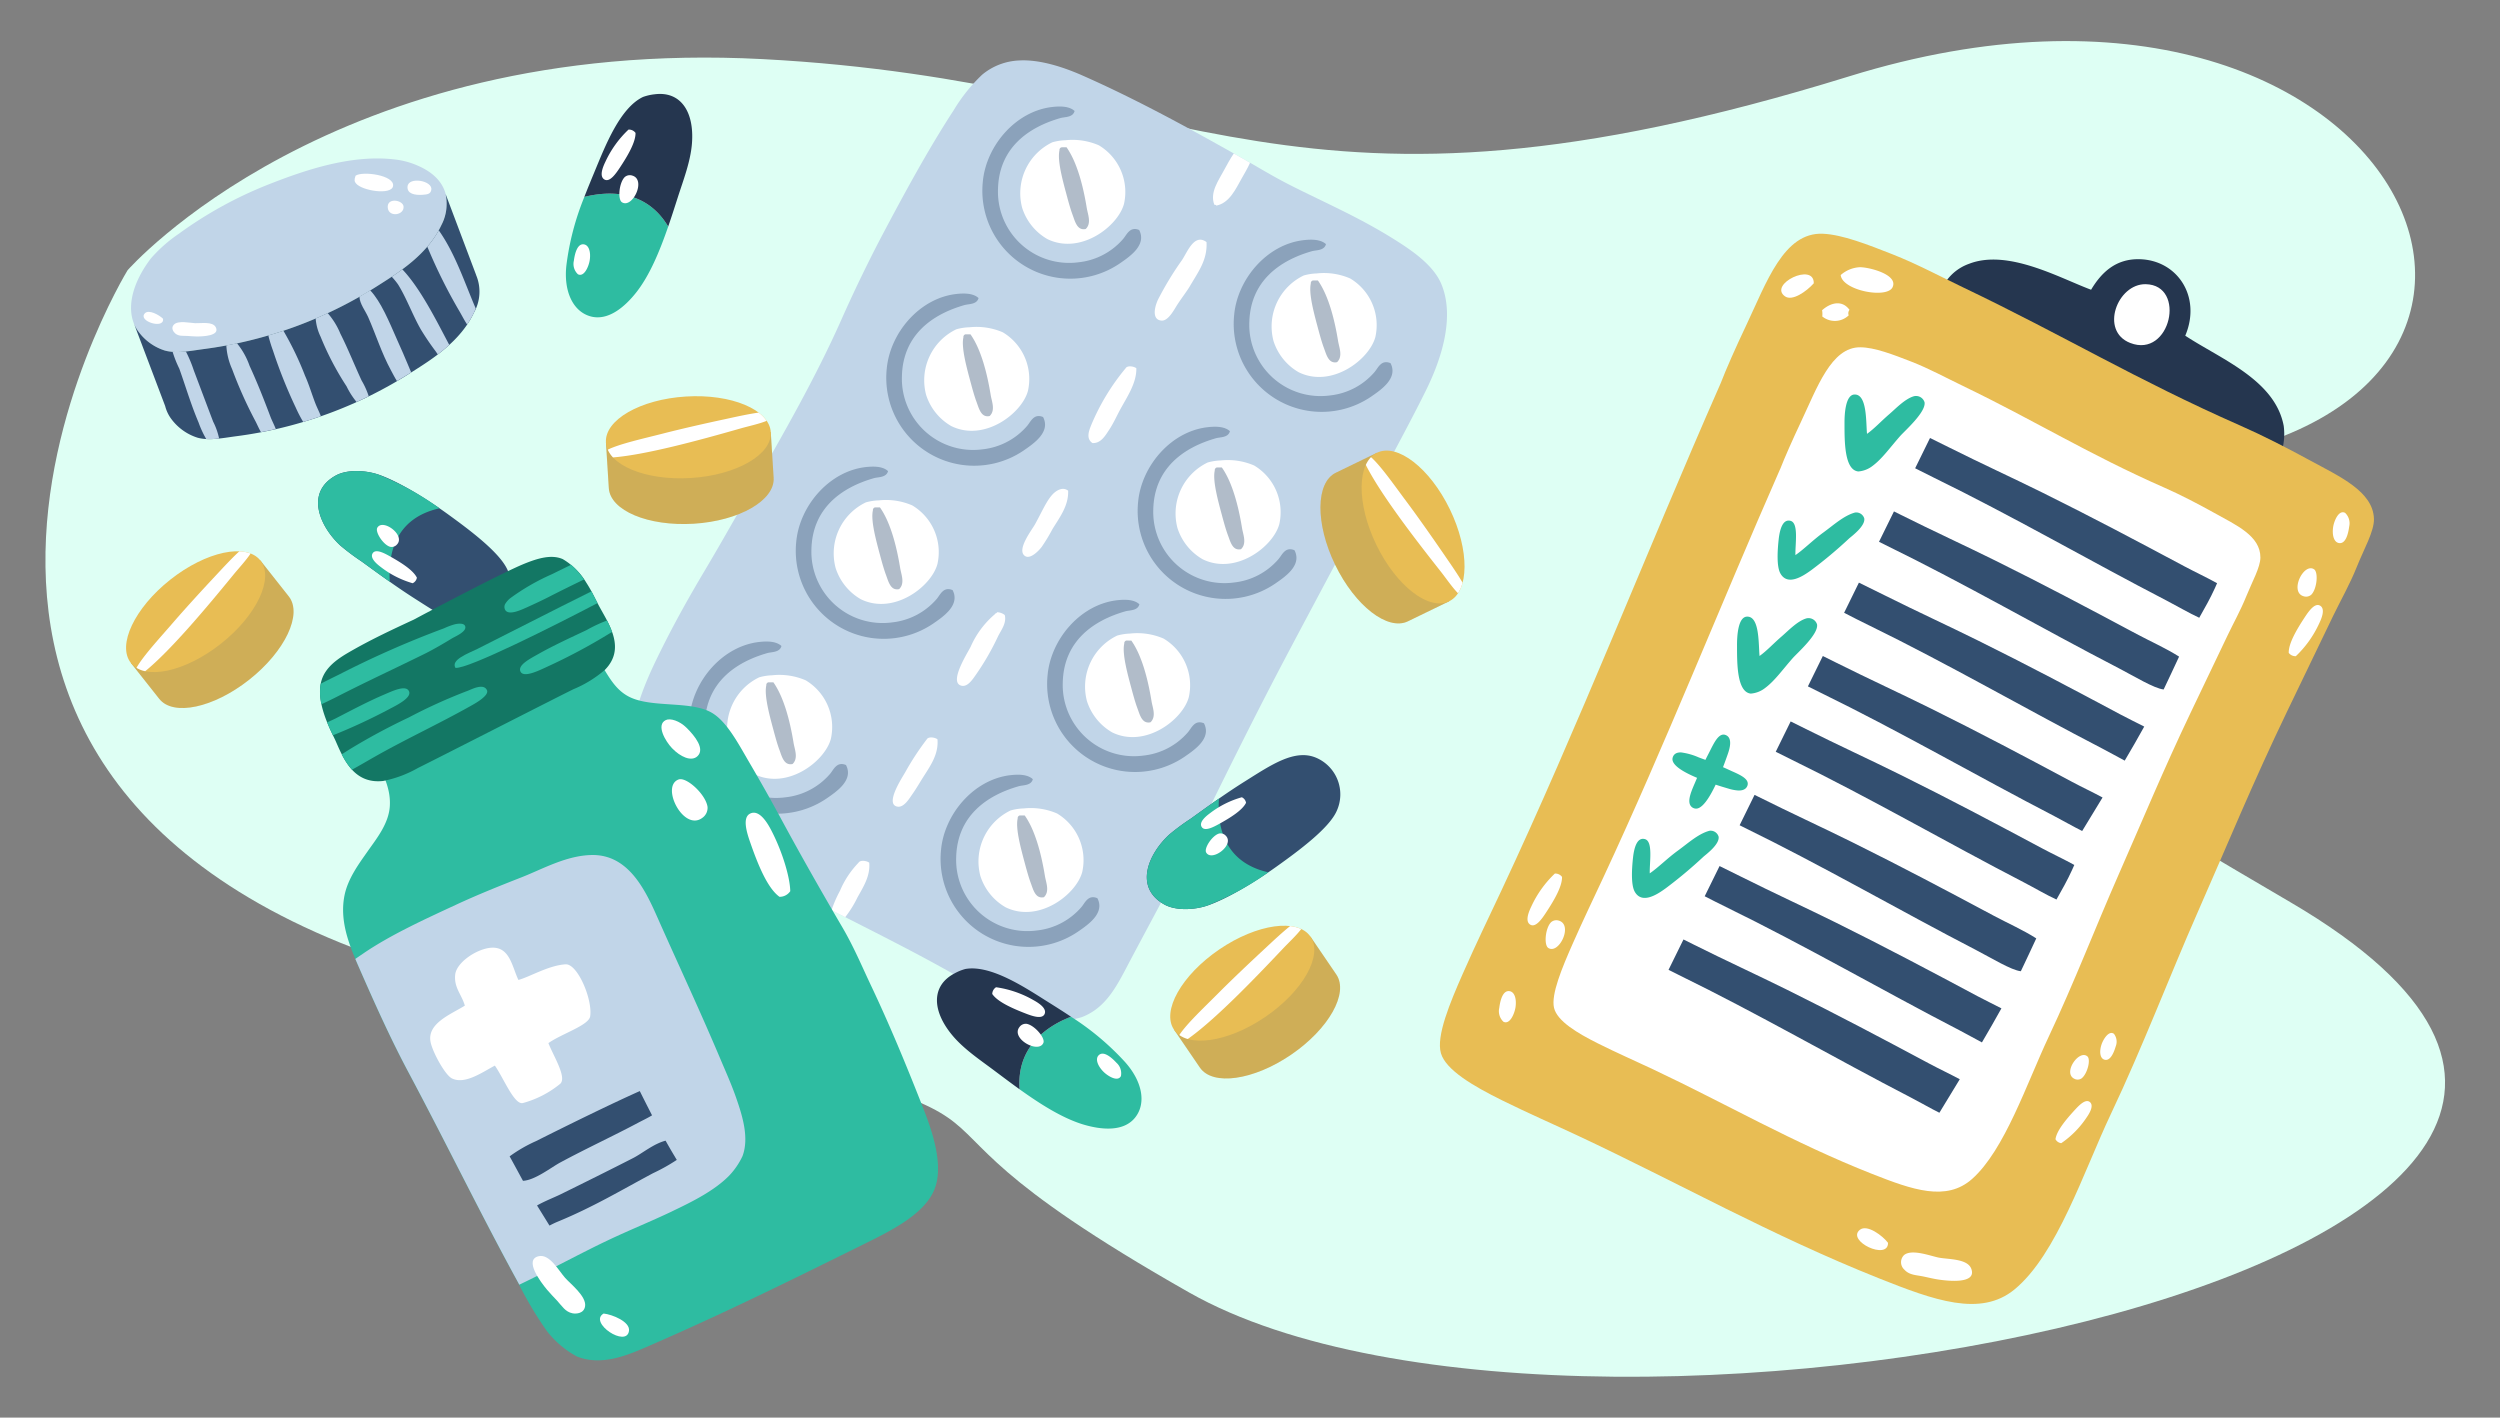 <svg xmlns="http://www.w3.org/2000/svg" xmlns:xlink="http://www.w3.org/1999/xlink" width="400" height="226.813" viewBox="0 0 400 226.813">
  <rect x="0" y="0" width="400" height="226.813" fill="#808080" stroke="none"/>
  <defs>
    <clipPath id="clip-path">
      <rect id="Rectangle_406681" data-name="Rectangle 406681" width="400" height="226.813" transform="translate(285 1094.999)" fill="#fff" stroke="#707070" stroke-width="1"/>
    </clipPath>
    <clipPath id="clip-path-2">
      <rect id="Rectangle_406703" data-name="Rectangle 406703" width="359.664" height="208" fill="none"/>
    </clipPath>
    <clipPath id="clip-path-4">
      <rect id="Rectangle_406682" data-name="Rectangle 406682" width="25.399" height="27.55" fill="none"/>
    </clipPath>
    <clipPath id="clip-path-5">
      <rect id="Rectangle_406683" data-name="Rectangle 406683" width="4.807" height="13.113" fill="none"/>
    </clipPath>
    <clipPath id="clip-path-6">
      <rect id="Rectangle_406684" data-name="Rectangle 406684" width="25.4" height="27.552" fill="none"/>
    </clipPath>
    <clipPath id="clip-path-7">
      <rect id="Rectangle_406685" data-name="Rectangle 406685" width="4.805" height="13.112" fill="none"/>
    </clipPath>
    <clipPath id="clip-path-8">
      <rect id="Rectangle_406686" data-name="Rectangle 406686" width="25.4" height="27.549" fill="none"/>
    </clipPath>
    <clipPath id="clip-path-9">
      <rect id="Rectangle_406687" data-name="Rectangle 406687" width="4.806" height="13.113" fill="none"/>
    </clipPath>
    <clipPath id="clip-path-10">
      <rect id="Rectangle_406688" data-name="Rectangle 406688" width="25.399" height="27.549" fill="none"/>
    </clipPath>
    <clipPath id="clip-path-11">
      <rect id="Rectangle_406689" data-name="Rectangle 406689" width="4.807" height="13.112" fill="none"/>
    </clipPath>
    <clipPath id="clip-path-14">
      <rect id="Rectangle_406692" data-name="Rectangle 406692" width="25.399" height="27.548" fill="none"/>
    </clipPath>
    <clipPath id="clip-path-15">
      <rect id="Rectangle_406693" data-name="Rectangle 406693" width="4.806" height="13.11" fill="none"/>
    </clipPath>
    <clipPath id="clip-path-16">
      <rect id="Rectangle_406694" data-name="Rectangle 406694" width="25.397" height="27.549" fill="none"/>
    </clipPath>
    <clipPath id="clip-path-17">
      <rect id="Rectangle_406695" data-name="Rectangle 406695" width="4.806" height="13.114" fill="none"/>
    </clipPath>
    <clipPath id="clip-path-19">
      <rect id="Rectangle_406697" data-name="Rectangle 406697" width="4.806" height="13.111" fill="none"/>
    </clipPath>
    <clipPath id="clip-path-20">
      <rect id="Rectangle_406698" data-name="Rectangle 406698" width="26.035" height="23.609" fill="none"/>
    </clipPath>
    <clipPath id="clip-path-21">
      <rect id="Rectangle_406699" data-name="Rectangle 406699" width="26.837" height="14.707" fill="none"/>
    </clipPath>
    <clipPath id="clip-path-22">
      <rect id="Rectangle_406700" data-name="Rectangle 406700" width="20.591" height="27.309" fill="none"/>
    </clipPath>
    <clipPath id="clip-path-23">
      <rect id="Rectangle_406701" data-name="Rectangle 406701" width="26.565" height="22.691" fill="none"/>
    </clipPath>
  </defs>
  <g id="Mask_Group_1109115" data-name="Mask Group 1109115" transform="translate(-285 -1094.999)" clip-path="url(#clip-path)">
    <path id="Path_886492" data-name="Path 886492" d="M16.525,27.877S51.778-7.115,120.21,1.309s81.911,36.288,173.155,14.9,121.312,64.152,43.548,65.448S263.28,90.5,354.54,152.94s-118.639,90.72-180.113,49.9.3-22.032-108.87-56.376S16.525,27.877,16.525,27.877Z" transform="matrix(0.998, -0.07, 0.07, 0.998, 286.974, 1111.566)" fill="#defff4"/>
    <g id="Group_1111945" data-name="Group 1111945" transform="translate(305.168 1104.655)">
      <g id="Group_1111944" data-name="Group 1111944" clip-path="url(#clip-path-2)">
        <g id="Group_1111943" data-name="Group 1111943">
          <g id="Group_1111942" data-name="Group 1111942" clip-path="url(#clip-path-2)">
            <path id="Path_886493" data-name="Path 886493" d="M298.585,40.672c5.68,3.742,14.378,7.063,15.754,14.436a10.008,10.008,0,0,1-.434,4.466c-17.805-8.942-36.3-17.322-54.464-25.968a7.6,7.6,0,0,1,4.567-4.444c6.233-2.415,14.547,2.318,19.511,4.155,1.665-2.786,3.964-4.969,7.742-4.886,6.066.141,9.955,6,7.325,12.24" transform="translate(30.888 3.385)" fill="#25364f" fill-rule="evenodd"/>
            <path id="Path_886494" data-name="Path 886494" d="M289.3,32.005c6.567.118,3.982,11.922-2.481,9.4-4.909-1.916-2.056-9.481,2.481-9.4" transform="translate(33.842 3.81)" fill="#fff" fill-rule="evenodd"/>
            <path id="Path_886495" data-name="Path 886495" d="M232.753,48.765c.89-2.31,2.45-5.833,4.052-9.2,3.3-6.953,6.028-15.039,12.322-14.773,3.112.133,7.156,1.722,11.148,3.294,3.863,1.52,7.73,3.589,11.387,5.336,16,7.653,27.621,14.744,44.247,22.062,3.658,1.608,7.431,3.551,10.994,5.487,4.97,2.7,10.248,5.046,10.395,9.421.065,1.983-1.59,4.819-2.735,7.686-1.1,2.76-2.626,5.445-3.73,7.727-2.68,5.558-5.177,10.733-7.448,15.462-5.457,11.339-9.529,21.279-14.315,32.15-4.52,10.265-8.734,21.4-13.852,32.194-4.361,9.2-8.64,22.512-15.438,28.1-5.411,4.445-12.846,1.732-21.674-1.783-17.258-6.878-32.219-15.341-48.123-22.8-3.8-1.784-8.259-3.737-12.2-5.69-4.553-2.256-8.993-4.835-9.77-7.535-.787-2.723,1.474-8.115,3.486-12.683,2.1-4.773,4.287-9.278,6.166-13.281,12.311-26.242,23.279-54.338,34.966-80.9.041-.09.086-.179.12-.271" transform="translate(22.365 2.951)" fill="#e8bd54" fill-rule="evenodd"/>
            <path id="Path_886496" data-name="Path 886496" d="M252.451,169.315c.043,2.9-6.738-.313-4.5-2.088,1.16-.924,3.65.965,4.5,2.088" transform="translate(29.466 19.88)" fill="#fff" fill-rule="evenodd"/>
            <path id="Path_886497" data-name="Path 886497" d="M254.336,173.21a1.593,1.593,0,0,1-.046-2.365c1.262-1,4.276.188,5.555.429,1.558.294,4.631.149,5.2,1.835.83,2.415-3.758,1.9-5.329,1.662-.834-.13-1.638-.333-2.341-.478-1.2-.247-2.246-.218-3.043-1.083" transform="translate(30.212 20.293)" fill="#fff" fill-rule="evenodd"/>
            <path id="Path_886498" data-name="Path 886498" d="M275.867,154.9c.179-1.315,1.592-3.052,3.087-4.673.636-.7,1.688-1.8,2.374-1.3.824.6-.169,2.048-.526,2.563a15.15,15.15,0,0,1-4.011,4.048,1.2,1.2,0,0,1-.924-.634" transform="translate(32.844 17.715)" fill="#fff" fill-rule="evenodd"/>
            <path id="Path_886499" data-name="Path 886499" d="M278.648,146.024c-1.939-.913.739-4.758,2.076-3.587.581.509-.02,2.852-.958,3.533a1.121,1.121,0,0,1-1.118.054" transform="translate(33.094 16.932)" fill="#fff" fill-rule="evenodd"/>
            <path id="Path_886500" data-name="Path 886500" d="M282.908,143.328c-.718-.248-.788-1.347-.445-2.4.275-.843,1.183-2.331,2-1.724a2.05,2.05,0,0,1,.273,2.022c-.3,1.028-.9,2.422-1.827,2.1" transform="translate(33.605 16.556)" fill="#fff" fill-rule="evenodd"/>
            <path id="Path_886501" data-name="Path 886501" d="M309.216,85.531c-.036-1.488,1.219-3.657,2.577-5.718.581-.88,1.547-2.287,2.393-1.859,1.018.517.175,2.3-.125,2.927a16.956,16.956,0,0,1-3.711,5.183,1.345,1.345,0,0,1-1.134-.534" transform="translate(36.814 9.271)" fill="#fff" fill-rule="evenodd"/>
            <path id="Path_886502" data-name="Path 886502" d="M311.449,77.1c-2.3-.66-.029-5.385,1.656-4.327.733.46.485,3.155-.426,4.074a1.264,1.264,0,0,1-1.23.253" transform="translate(36.963 8.646)" fill="#fff" fill-rule="evenodd"/>
            <path id="Path_886503" data-name="Path 886503" d="M316.492,69.538c-.838-.149-1.107-1.355-.92-2.569.152-.984.893-2.783,1.908-2.264a2.3,2.3,0,0,1,.661,2.181c-.156,1.193-.572,2.841-1.649,2.652" transform="translate(37.564 7.692)" fill="#fff" fill-rule="evenodd"/>
            <path id="Path_886504" data-name="Path 886504" d="M205.9,116.81c.038,1.506-1.231,3.7-2.61,5.784-.587.891-1.563,2.32-2.418,1.881-1.032-.521-.179-2.32.126-2.961a17.138,17.138,0,0,1,3.754-5.241,1.334,1.334,0,0,1,1.147.536" transform="translate(23.856 13.841)" fill="#fff" fill-rule="evenodd"/>
            <path id="Path_886505" data-name="Path 886505" d="M205.079,123.007c2.329.668.03,5.446-1.677,4.378-.739-.466-.489-3.192.435-4.121a1.264,1.264,0,0,1,1.242-.256" transform="translate(24.165 14.638)" fill="#fff" fill-rule="evenodd"/>
            <path id="Path_886506" data-name="Path 886506" d="M198.009,133.089c.847.147,1.118,1.367.929,2.6-.159.989-.9,2.813-1.929,2.29a2.321,2.321,0,0,1-.667-2.21c.153-1.205.574-2.873,1.667-2.679" transform="translate(23.372 15.843)" fill="#fff" fill-rule="evenodd"/>
            <path id="Path_886507" data-name="Path 886507" d="M245.16,30.826a5.024,5.024,0,0,1,3.048-1.249c1.425-.019,6.205,1.155,5.248,3.2-.883,1.895-8.059.53-8.3-1.948" transform="translate(29.188 3.521)" fill="#fff" fill-rule="evenodd"/>
            <path id="Path_886508" data-name="Path 886508" d="M241.86,32.03c-1.183,1.323-3.453,2.905-4.6,2.087-2.727-1.926,4.673-5.516,4.6-2.087" transform="translate(28.175 3.644)" fill="#fff" fill-rule="evenodd"/>
            <path id="Path_886509" data-name="Path 886509" d="M246.886,35.788a.871.871,0,0,0-.131.873,3.19,3.19,0,0,1-4.23.179,3.271,3.271,0,0,0-.032-.988c1.216-1.115,3.132-1.788,4.393-.064" transform="translate(28.87 4.136)" fill="#fff" fill-rule="evenodd"/>
            <path id="Path_886510" data-name="Path 886510" d="M240.366,60.5c.725-1.857,1.98-4.693,3.264-7.414,2.647-5.6,4.894-12.1,9.544-12.06,2.305.013,5.257,1.163,8.17,2.294,2.817,1.094,5.622,2.622,8.282,3.9,11.636,5.612,20.041,10.905,32.153,16.238,2.66,1.172,5.4,2.6,7.988,4.039,3.6,2,7.445,3.705,7.431,7.172-.01,1.567-1.317,3.867-2.248,6.173-.892,2.218-2.1,4.392-2.978,6.234-2.143,4.485-4.145,8.657-5.962,12.469-4.361,9.149-7.663,17.146-11.517,25.9-3.641,8.269-7.079,17.216-11.179,25.92-3.489,7.419-7.039,18.1-12.238,22.722-4.134,3.679-9.563,1.736-16-.8-12.592-4.962-23.432-11.248-35-16.71-2.77-1.308-6.012-2.729-8.875-4.17-3.309-1.656-6.523-3.574-7.023-5.692-.507-2.141,1.32-6.476,2.942-10.159,1.69-3.841,3.442-7.476,4.947-10.706,9.868-21.155,18.792-43.746,28.2-65.141.034-.072.068-.143.1-.218" transform="translate(24.298 4.884)" fill="#fff" fill-rule="evenodd"/>
            <path id="Path_886511" data-name="Path 886511" d="M249.3,54.072c1.146-.807,2.267-2.033,3.554-3.139,1.09-.94,2.5-2.441,3.923-2.872a1.425,1.425,0,0,1,1.731.961c.257,1.561-3.162,4.562-3.905,5.405-1.653,1.876-2.865,3.613-4.383,4.75a4.24,4.24,0,0,1-2.319.913c-2.257-.241-2.194-4.967-2.2-7.695-.009-1.5.153-4.561,1.59-4.617,2.032-.076,1.831,4.3,2.01,6.292" transform="translate(29.252 5.688)" fill="#2ebca1" fill-rule="evenodd"/>
            <path id="Path_886512" data-name="Path 886512" d="M233.932,85.835c1.145-.81,2.267-2.037,3.552-3.141,1.093-.941,2.5-2.441,3.925-2.871a1.423,1.423,0,0,1,1.73.962c.259,1.559-3.161,4.561-3.9,5.4-1.654,1.876-2.866,3.613-4.386,4.748a4.245,4.245,0,0,1-2.319.917c-2.255-.242-2.192-4.971-2.2-7.7-.006-1.5.157-4.561,1.591-4.616,2.031-.077,1.832,4.3,2.011,6.294" transform="translate(27.422 9.47)" fill="#2ebca1" fill-rule="evenodd"/>
            <path id="Path_886513" data-name="Path 886513" d="M238.987,71.465c1.338-.909,2.789-2.393,4.461-3.609s3.3-2.718,5.075-3.2a1.342,1.342,0,0,1,1.481.952c.177,1.212-1.971,2.8-2.417,3.187a71.288,71.288,0,0,1-6.044,5.061c-1.316.958-3.8,2.621-4.961.544-.626-1.113-.467-3.707-.273-5.455.181-1.643.67-3.293,1.9-2.958,1.328.358.732,3.673.778,5.478" transform="translate(28.113 7.694)" fill="#2ebca1" fill-rule="evenodd"/>
            <path id="Path_886514" data-name="Path 886514" d="M218.159,116.969c1.339-.912,2.794-2.394,4.463-3.61,1.684-1.224,3.3-2.719,5.077-3.2a1.334,1.334,0,0,1,1.479.95c.173,1.209-1.968,2.8-2.417,3.189a71.8,71.8,0,0,1-6.043,5.058c-1.316.959-3.8,2.624-4.964.545-.624-1.111-.464-3.706-.272-5.455.181-1.644.67-3.292,1.9-2.955,1.331.357.732,3.672.776,5.478" transform="translate(25.634 13.111)" fill="#2ebca1" fill-rule="evenodd"/>
            <path id="Path_886515" data-name="Path 886515" d="M230.524,102.216c-.172-.079-.345-.156-.51-.232-.25-.115-.527-.241-.823-.369.285-.743.543-1.458.761-2.089.224-.649.906-2.621-.382-3.071a.851.851,0,0,0-.256-.053c-.878-.038-1.534,1.265-2.165,2.519-.086.169-.171.338-.254.5-.159.306-.337.657-.52,1.026-.126-.047-.25-.094-.37-.137-.226-.081-.471-.172-.718-.266a10.246,10.246,0,0,0-2.785-.788c-.942-.039-1.267.443-1.372.856-.28,1.1,1.6,2.241,3.911,3.209l-.011.025c-.094.226-.2.462-.3.706-.586,1.353-1.193,2.748-.808,3.583a1.046,1.046,0,0,0,.679.572.933.933,0,0,0,.235.041c1.027.046,2.173-1.711,3.178-3.836.723.241,1.421.45,2.047.633a6.809,6.809,0,0,0,1.533.3c1.037.044,1.4-.424,1.519-.824.3-1.021-1.165-1.673-2.584-2.3" transform="translate(26.323 11.477)" fill="#2ebca1"/>
            <path id="Path_886516" data-name="Path 886516" d="M298.9,74.539c-7.773-4.151-14.737-7.842-22.693-11.786-4.84-2.395-9.819-4.665-15.028-7.275-.967-.486-1.936-.966-3-1.484L255.8,58.84c1,.511,1.967,1,2.889,1.449,12.772,6.238,25.047,13.358,37.39,19.746,1.61.835,3.587,1.993,5.177,2.724.885-1.555,1.768-3.112,2.506-4.744.117-.257.234-.523.349-.787-1.7-.94-3.509-1.782-5.21-2.689" transform="translate(30.455 6.428)" fill="#334f70"/>
            <path id="Path_886517" data-name="Path 886517" d="M251.646,69.858c12.773,6.235,25.046,13.359,37.389,19.747,2.4,1.241,5.6,3.209,7.141,3.378.845-1.74,1.644-3.506,2.471-5.258-2.116-1.346-4.553-2.422-6.789-3.616-7.775-4.152-14.737-7.846-22.692-11.787-4.843-2.4-9.821-4.67-15.029-7.277-.368-.185-.741-.368-1.112-.554l-2.394,4.865c.342.17.684.341,1.016.5" transform="translate(29.839 7.678)" fill="#334f70"/>
            <path id="Path_886518" data-name="Path 886518" d="M249.593,81.49c12.771,6.239,25.043,13.359,37.389,19.748,1.1.567,2.363,1.288,3.56,1.917q1.6-2.7,3.122-5.448c-1.289-.664-2.607-1.294-3.863-1.966C282.032,91.59,275.068,87.9,267.11,83.96c-4.841-2.4-9.817-4.672-15.026-7.278-1.282-.643-2.563-1.28-4.071-2.006L245.645,79.5c1.374.711,2.7,1.383,3.948,1.993" transform="translate(29.245 8.89)" fill="#334f70"/>
            <path id="Path_886519" data-name="Path 886519" d="M242.547,91.061c12.772,6.239,25.05,13.359,37.392,19.748,1.361.706,2.981,1.644,4.411,2.356q1.627-2.682,3.262-5.363c-1.595-.861-3.274-1.644-4.854-2.489-7.773-4.156-14.735-7.845-22.691-11.786-4.843-2.4-9.82-4.673-15.029-7.276-.714-.358-1.429-.714-2.183-1.084l-2.387,4.858c.712.359,1.408.712,2.079,1.036" transform="translate(28.629 10.14)" fill="#334f70"/>
            <path id="Path_886520" data-name="Path 886520" d="M238.218,100.545c12.772,6.235,25.048,13.359,37.389,19.746,1.615.836,3.585,2,5.179,2.725.878-1.559,1.764-3.112,2.5-4.741.12-.262.236-.525.353-.791-1.7-.939-3.514-1.778-5.21-2.687-7.775-4.152-14.738-7.845-22.7-11.785-4.838-2.4-9.815-4.67-15.029-7.278-.795-.4-1.592-.795-2.444-1.212l-2.388,4.852c.807.407,1.592.8,2.346,1.172" transform="translate(28.082 11.253)" fill="#334f70"/>
            <path id="Path_886521" data-name="Path 886521" d="M231.169,110.114c12.773,6.234,25.047,13.359,37.392,19.748,2.4,1.241,5.6,3.212,7.138,3.377.846-1.745,1.645-3.506,2.47-5.257-2.113-1.348-4.551-2.423-6.789-3.617-7.773-4.153-14.735-7.843-22.692-11.787-4.839-2.395-9.82-4.671-15.027-7.278-.189-.092-.379-.185-.566-.28l-2.39,4.862c.154.077.312.154.464.232" transform="translate(27.467 12.503)" fill="#334f70"/>
            <path id="Path_886522" data-name="Path 886522" d="M229.117,121.747c12.773,6.238,25.049,13.359,37.394,19.749,1.093.566,2.358,1.288,3.559,1.919,1.062-1.806,2.107-3.618,3.118-5.448-1.288-.666-2.6-1.3-3.859-1.966-7.773-4.155-14.736-7.845-22.693-11.789-4.841-2.394-9.817-4.666-15.029-7.276-1.122-.56-2.246-1.119-3.517-1.738l-2.378,4.834c1.182.608,2.324,1.188,3.405,1.714" transform="translate(26.872 13.715)" fill="#334f70"/>
            <path id="Path_886523" data-name="Path 886523" d="M222.074,131.321c12.77,6.235,25.046,13.359,37.39,19.743,1.361.7,2.981,1.647,4.412,2.356q1.621-2.677,3.263-5.363c-1.6-.857-3.277-1.643-4.857-2.488-7.773-4.154-14.735-7.843-22.692-11.786-4.839-2.4-9.817-4.669-15.029-7.276-.539-.269-1.079-.537-1.63-.814l-2.391,4.862c.521.262,1.036.519,1.534.764" transform="translate(26.257 14.965)" fill="#334f70"/>
            <path id="Path_886524" data-name="Path 886524" d="M134.211.023c3.4-.215,7.293,1.11,10.262,2.422,8.735,3.862,17.108,8.471,25.081,12.97,2.616,1.475,5.3,3.133,8.125,4.561,5.66,2.865,11.012,5.138,16.672,8.693,3.049,1.915,6.346,4.224,7.553,7.266,2.274,5.725-.527,12.849-2.565,16.962-2.425,4.894-4.957,9.472-7.268,13.962-4.873,9.483-9.544,18.084-14.678,27.792-5.158,9.756-9.706,18.957-14.25,28.218-3.382,6.887-7.309,14.035-10.973,20.951-2.061,3.876-3.739,7.688-7.841,9.262a9.883,9.883,0,0,1-3.988.425c-3.325-.339-6.559-2.3-9.549-3.7-3.007-1.417-5.975-3.054-8.693-4.564-10.9-6.048-23.819-11.9-34.631-18.384C82.253,123.732,76,119.971,73.357,114.6c-3.042-6.174.956-14.823,3.423-19.81,2.437-4.932,4.823-9.146,7.267-13.256,2.635-4.429,5.189-8.987,7.554-13.109,4.82-8.4,10.178-17.745,14.249-26.935,2.011-4.538,4.469-9.613,6.7-13.826,3.385-6.388,7.2-13.44,11.259-19.665a26.86,26.86,0,0,1,4.56-5.7A9.883,9.883,0,0,1,134.211.023" transform="translate(8.603 0)" fill="#c1d5e8" fill-rule="evenodd"/>
            <path id="Path_886525" data-name="Path 886525" d="M155.622,21.511c.123.034.308.006.313.148,2.127-.417,3.13-2.707,4.054-4.333.445-.783.951-1.634,1.35-2.529-.564-.329-1.127-.654-1.684-.967-.3-.173-.612-.344-.918-.516-.555.837-1.073,1.755-1.555,2.661-.861,1.636-2.323,3.566-1.56,5.536" transform="translate(18.502 1.585)" fill="#fff"/>
            <path id="Path_886526" data-name="Path 886526" d="M151.468,28.866a50.4,50.4,0,0,0-3.9,6.43c-.69,1.571-.791,3.215.627,3.292,1.079.058,2.036-1.841,2.492-2.542.76-1.169,1.543-2.16,2.03-2.99,1.371-2.351,2.8-4.19,2.648-7.03-1.938-1.436-3.035,1.521-3.9,2.84" transform="translate(17.511 3.053)" fill="#fff"/>
            <path id="Path_886527" data-name="Path 886527" d="M143.55,44.059a35.541,35.541,0,0,0-5.459,8.975c-.387.941-.94,2.276.154,2.99,1.348.083,2.079-1.232,2.653-2.094.685-1.033,1.186-2.154,1.714-3.141,1.106-2.067,2.7-4.305,2.653-6.73-.337-.3-1.437-.506-1.717,0" transform="translate(16.382 5.209)" fill="#fff"/>
            <path id="Path_886528" data-name="Path 886528" d="M132.978,62.163c-.966,1.026-1.713,2.812-2.807,4.785-.5.9-3.06,4.168-1.56,5.083.868.534,2.237-.941,2.651-1.5a28.293,28.293,0,0,0,1.716-2.841c1.248-2.012,2.582-3.779,2.5-6.131-.891-.688-1.923-.01-2.5.6" transform="translate(15.257 7.295)" fill="#fff"/>
            <path id="Path_886529" data-name="Path 886529" d="M125.2,78.907c0,.2-.273.137-.311.3a14.427,14.427,0,0,0-3.9,5.232c-.574,1.116-3.27,5.347-1.714,6.134,1.143.579,2.1-1.03,2.65-1.8a40.993,40.993,0,0,0,3.433-5.977c.511-1.041,1.421-2.141,1.09-3.443a2.067,2.067,0,0,0-1.249-.447" transform="translate(14.144 9.394)" fill="#fff"/>
            <path id="Path_886530" data-name="Path 886530" d="M115.064,97.115a42.987,42.987,0,0,0-3.429,5.234c-.508.9-3.354,5.183-1.251,5.533,1.026.17,1.873-1.281,2.342-1.945.659-.93,1.263-1.978,1.714-2.691,1.251-1.974,2.527-3.741,2.339-6.13-.333-.3-1.435-.506-1.716,0" transform="translate(13.051 11.525)" fill="#fff"/>
            <path id="Path_886531" data-name="Path 886531" d="M106.9,114.755c-.335-.3-1.436-.5-1.718,0a14.653,14.653,0,0,0-2.961,4.483,19.5,19.5,0,0,0-1.353,3.11q1.094.561,2.188,1.116a17.5,17.5,0,0,0,1.97-3.177c1.034-1.83,2.049-3.477,1.874-5.531" transform="translate(12.01 13.626)" fill="#fff"/>
            <g id="Group_1111884" data-name="Group 1111884" transform="translate(130.327 114.297)" opacity="0.38">
              <g id="Group_1111883" data-name="Group 1111883">
                <g id="Group_1111882" data-name="Group 1111882" clip-path="url(#clip-path-4)">
                  <path id="Path_886532" data-name="Path 886532" d="M131.218,102.854c-.267,1.054-1.558.925-2.259,1.129-5.1,1.46-9.877,4.755-10.005,11.457a11.4,11.4,0,0,0,12.912,11.619,10.929,10.929,0,0,0,7.1-3.711c.59-.657,1.073-2.089,2.582-1.451,1.239,2.382-1.458,4.213-3.064,5.323a14.07,14.07,0,0,1-21.949-13.069c.534-5.718,5.251-11.286,11.136-11.944,1.383-.154,2.742-.1,3.55.647" transform="translate(-116.462 -102.137)" fill="#334f70" fill-rule="evenodd"/>
                </g>
              </g>
            </g>
            <path id="Path_886533" data-name="Path 886533" d="M129.12,106.964a10.606,10.606,0,0,1,5.326.807,8.7,8.7,0,0,1,4.034,9.36c-.944,3.594-6.969,8.24-12.264,5.65a8.879,8.879,0,0,1-4.035-5.006,9.046,9.046,0,0,1,4.842-10.488,8.656,8.656,0,0,1,2.1-.323" transform="translate(14.511 12.728)" fill="#fff" fill-rule="evenodd"/>
            <g id="Group_1111887" data-name="Group 1111887" transform="translate(142.574 120.822)" opacity="0.38">
              <g id="Group_1111886" data-name="Group 1111886">
                <g id="Group_1111885" data-name="Group 1111885" clip-path="url(#clip-path-5)">
                  <path id="Path_886534" data-name="Path 886534" d="M128.623,107.968c1.66,2.351,2.647,6.1,3.23,9.681.171,1.062.8,2.47-.162,3.393-1.37.3-1.705-1.209-2.1-2.259-.356-.957-.692-2.2-.969-3.23-.592-2.215-1.5-5.48-1.13-7.1a.444.444,0,0,1,.325-.487Z" transform="translate(-127.406 -107.968)" fill="#334f70" fill-rule="evenodd"/>
                </g>
              </g>
            </g>
            <g id="Group_1111890" data-name="Group 1111890" transform="translate(147.38 86.312)" opacity="0.38">
              <g id="Group_1111889" data-name="Group 1111889">
                <g id="Group_1111888" data-name="Group 1111888" clip-path="url(#clip-path-6)">
                  <path id="Path_886535" data-name="Path 886535" d="M146.457,77.847c-.266,1.054-1.559.928-2.258,1.129-5.1,1.459-9.879,4.756-10.007,11.457a11.4,11.4,0,0,0,12.912,11.62,10.925,10.925,0,0,0,7.1-3.712c.59-.658,1.074-2.087,2.582-1.453,1.238,2.385-1.458,4.215-3.065,5.326A14.07,14.07,0,0,1,131.77,89.145c.535-5.719,5.252-11.287,11.136-11.946,1.384-.156,2.743-.1,3.551.648" transform="translate(-131.7 -77.129)" fill="#334f70" fill-rule="evenodd"/>
                </g>
              </g>
            </g>
            <path id="Path_886536" data-name="Path 886536" d="M144.36,81.958a10.6,10.6,0,0,1,5.326.81,8.7,8.7,0,0,1,4.033,9.356c-.943,3.6-6.969,8.24-12.266,5.65a8.9,8.9,0,0,1-4.033-5,9.052,9.052,0,0,1,4.841-10.49,8.8,8.8,0,0,1,2.1-.323" transform="translate(16.325 9.751)" fill="#fff" fill-rule="evenodd"/>
            <g id="Group_1111893" data-name="Group 1111893" transform="translate(159.629 92.837)" opacity="0.38">
              <g id="Group_1111892" data-name="Group 1111892">
                <g id="Group_1111891" data-name="Group 1111891" clip-path="url(#clip-path-7)">
                  <path id="Path_886537" data-name="Path 886537" d="M143.862,82.96c1.66,2.352,2.648,6.1,3.228,9.684.172,1.06.8,2.469-.162,3.388-1.366.3-1.705-1.206-2.1-2.262-.356-.953-.69-2.191-.968-3.226-.592-2.212-1.5-5.48-1.129-7.1a.446.446,0,0,1,.323-.488Z" transform="translate(-142.646 -82.96)" fill="#334f70" fill-rule="evenodd"/>
                </g>
              </g>
            </g>
            <g id="Group_1111896" data-name="Group 1111896" transform="translate(161.862 58.619)" opacity="0.38">
              <g id="Group_1111895" data-name="Group 1111895">
                <g id="Group_1111894" data-name="Group 1111894" clip-path="url(#clip-path-8)">
                  <path id="Path_886538" data-name="Path 886538" d="M159.4,53.1c-.267,1.059-1.558.929-2.257,1.132-5.1,1.457-9.878,4.756-10.008,11.457a11.4,11.4,0,0,0,12.912,11.619,10.933,10.933,0,0,0,7.1-3.714c.589-.655,1.072-2.085,2.581-1.45,1.239,2.384-1.459,4.218-3.065,5.326a14.071,14.071,0,0,1-21.949-13.072c.534-5.716,5.252-11.283,11.137-11.94,1.385-.158,2.742-.1,3.549.642" transform="translate(-144.642 -52.383)" fill="#334f70" fill-rule="evenodd"/>
                </g>
              </g>
            </g>
            <path id="Path_886539" data-name="Path 886539" d="M157.3,57.209a10.63,10.63,0,0,1,5.326.808,8.7,8.7,0,0,1,4.033,9.361c-.943,3.6-6.968,8.235-12.263,5.646a8.876,8.876,0,0,1-4.036-5,9.049,9.049,0,0,1,4.843-10.49,8.748,8.748,0,0,1,2.1-.323" transform="translate(17.866 6.805)" fill="#fff" fill-rule="evenodd"/>
            <g id="Group_1111899" data-name="Group 1111899" transform="translate(174.111 65.141)" opacity="0.38">
              <g id="Group_1111898" data-name="Group 1111898">
                <g id="Group_1111897" data-name="Group 1111897" clip-path="url(#clip-path-9)">
                  <path id="Path_886540" data-name="Path 886540" d="M156.806,58.211c1.656,2.354,2.644,6.1,3.226,9.685.172,1.061.8,2.468-.163,3.388-1.365.3-1.7-1.206-2.1-2.259-.355-.953-.689-2.194-.966-3.227-.594-2.213-1.505-5.48-1.132-7.1a.449.449,0,0,1,.325-.487Z" transform="translate(-155.587 -58.211)" fill="#334f70" fill-rule="evenodd"/>
                </g>
              </g>
            </g>
            <g id="Group_1111902" data-name="Group 1111902" transform="translate(177.229 28.694)" opacity="0.38">
              <g id="Group_1111901" data-name="Group 1111901">
                <g id="Group_1111900" data-name="Group 1111900" clip-path="url(#clip-path-10)">
                  <path id="Path_886541" data-name="Path 886541" d="M173.13,26.355c-.267,1.06-1.559.93-2.259,1.131-5.1,1.459-9.876,4.755-10.005,11.456a11.4,11.4,0,0,0,12.911,11.621,10.924,10.924,0,0,0,7.1-3.712c.591-.661,1.073-2.087,2.581-1.453,1.241,2.382-1.457,4.217-3.063,5.328a14.072,14.072,0,0,1-21.949-13.074c.534-5.718,5.254-11.282,11.137-11.939,1.381-.158,2.739-.1,3.549.641" transform="translate(-158.374 -25.641)" fill="#334f70" fill-rule="evenodd"/>
                </g>
              </g>
            </g>
            <path id="Path_886542" data-name="Path 886542" d="M171.033,30.469a10.563,10.563,0,0,1,5.324.808,8.692,8.692,0,0,1,4.034,9.359c-.942,3.594-6.971,8.236-12.266,5.648a8.872,8.872,0,0,1-4.033-5,9.05,9.05,0,0,1,4.843-10.488,8.629,8.629,0,0,1,2.1-.323" transform="translate(19.501 3.621)" fill="#fff" fill-rule="evenodd"/>
            <g id="Group_1111905" data-name="Group 1111905" transform="translate(189.476 35.217)" opacity="0.38">
              <g id="Group_1111904" data-name="Group 1111904">
                <g id="Group_1111903" data-name="Group 1111903" clip-path="url(#clip-path-11)">
                  <path id="Path_886543" data-name="Path 886543" d="M170.537,31.47c1.657,2.352,2.647,6.1,3.23,9.684.17,1.061.8,2.469-.163,3.389-1.366.3-1.705-1.209-2.1-2.259-.357-.957-.693-2.2-.969-3.225-.593-2.215-1.5-5.48-1.131-7.1a.449.449,0,0,1,.326-.487Z" transform="translate(-169.318 -31.47)" fill="#334f70" fill-rule="evenodd"/>
                </g>
              </g>
            </g>
            <g id="Group_1111908" data-name="Group 1111908" transform="translate(90.11 92.988)" opacity="0.38">
              <g id="Group_1111907" data-name="Group 1111907">
                <g id="Group_1111906" data-name="Group 1111906" clip-path="url(#clip-path-10)">
                  <path id="Path_886544" data-name="Path 886544" d="M95.279,83.81c-.27,1.056-1.56.931-2.259,1.134C87.919,86.4,83.141,89.7,83.012,96.4A11.4,11.4,0,0,0,95.923,108.02a10.939,10.939,0,0,0,7.1-3.713c.591-.659,1.071-2.087,2.582-1.45,1.238,2.382-1.459,4.214-3.065,5.321A14.068,14.068,0,0,1,80.594,95.109c.533-5.716,5.249-11.286,11.132-11.944,1.384-.154,2.742-.1,3.552.645" transform="translate(-80.523 -83.095)" fill="#334f70" fill-rule="evenodd"/>
                </g>
              </g>
            </g>
            <path id="Path_886545" data-name="Path 886545" d="M93.181,87.924a10.607,10.607,0,0,1,5.326.807,8.7,8.7,0,0,1,4.034,9.359c-.943,3.6-6.973,8.24-12.265,5.648a8.87,8.87,0,0,1-4.034-5,9.046,9.046,0,0,1,4.841-10.488,8.548,8.548,0,0,1,2.1-.323" transform="translate(10.232 10.462)" fill="#fff" fill-rule="evenodd"/>
            <g id="Group_1111911" data-name="Group 1111911" transform="translate(102.356 99.512)" opacity="0.38">
              <g id="Group_1111910" data-name="Group 1111910">
                <g id="Group_1111909" data-name="Group 1111909" clip-path="url(#clip-path-11)">
                  <path id="Path_886546" data-name="Path 886546" d="M92.683,88.925c1.657,2.354,2.647,6.1,3.23,9.684.171,1.062.8,2.471-.162,3.389-1.369.3-1.708-1.209-2.1-2.259-.357-.952-.69-2.194-.968-3.228-.594-2.211-1.5-5.48-1.13-7.1a.445.445,0,0,1,.323-.486Z" transform="translate(-91.467 -88.925)" fill="#334f70" fill-rule="evenodd"/>
                </g>
              </g>
            </g>
            <g id="Group_1111914" data-name="Group 1111914" transform="translate(107.162 65.006)" opacity="0.38">
              <g id="Group_1111913" data-name="Group 1111913">
                <g id="Group_1111912" data-name="Group 1111912" clip-path="url(#clip-path-14)">
                  <path id="Path_886547" data-name="Path 886547" d="M110.517,58.807c-.267,1.054-1.56.927-2.26,1.129-5.1,1.458-9.876,4.756-10,11.455a11.4,11.4,0,0,0,12.912,11.621,10.95,10.95,0,0,0,7.1-3.711c.589-.661,1.071-2.09,2.579-1.454,1.239,2.385-1.458,4.214-3.065,5.326A14.071,14.071,0,0,1,95.831,70.1c.535-5.716,5.251-11.285,11.136-11.941,1.383-.153,2.743-.1,3.55.648" transform="translate(-95.761 -58.09)" fill="#334f70" fill-rule="evenodd"/>
                </g>
              </g>
            </g>
            <path id="Path_886548" data-name="Path 886548" d="M108.419,62.918a10.581,10.581,0,0,1,5.327.807,8.7,8.7,0,0,1,4.033,9.359c-.943,3.6-6.971,8.242-12.266,5.651a8.883,8.883,0,0,1-4.032-5.006,9.052,9.052,0,0,1,4.841-10.489,8.7,8.7,0,0,1,2.1-.322" transform="translate(12.047 7.484)" fill="#fff" fill-rule="evenodd"/>
            <g id="Group_1111917" data-name="Group 1111917" transform="translate(119.41 71.531)" opacity="0.38">
              <g id="Group_1111916" data-name="Group 1111916">
                <g id="Group_1111915" data-name="Group 1111915" clip-path="url(#clip-path-15)">
                  <path id="Path_886549" data-name="Path 886549" d="M107.922,63.921c1.658,2.351,2.647,6.1,3.23,9.681.171,1.062.8,2.471-.162,3.39-1.369.3-1.707-1.205-2.1-2.26-.357-.952-.694-2.192-.97-3.226-.592-2.213-1.5-5.481-1.129-7.1a.442.442,0,0,1,.325-.485Z" transform="translate(-106.706 -63.921)" fill="#334f70" fill-rule="evenodd"/>
                </g>
              </g>
            </g>
            <g id="Group_1111920" data-name="Group 1111920" transform="translate(121.646 37.312)" opacity="0.38">
              <g id="Group_1111919" data-name="Group 1111919">
                <g id="Group_1111918" data-name="Group 1111918" clip-path="url(#clip-path-16)">
                  <path id="Path_886550" data-name="Path 886550" d="M123.459,34.058c-.27,1.055-1.56.929-2.259,1.129-5.1,1.46-9.878,4.757-10.005,11.457A11.4,11.4,0,0,0,124.1,58.266a10.951,10.951,0,0,0,7.1-3.713c.59-.658,1.072-2.088,2.582-1.453,1.237,2.385-1.459,4.214-3.066,5.324a14.067,14.067,0,0,1-21.946-13.069c.533-5.718,5.248-11.283,11.132-11.944,1.384-.153,2.743-.1,3.552.647" transform="translate(-108.704 -33.342)" fill="#334f70" fill-rule="evenodd"/>
                </g>
              </g>
            </g>
            <path id="Path_886551" data-name="Path 886551" d="M121.36,38.171a10.625,10.625,0,0,1,5.326.8,8.7,8.7,0,0,1,4.034,9.362c-.943,3.593-6.972,8.238-12.265,5.648a8.873,8.873,0,0,1-4.033-5,9.052,9.052,0,0,1,4.84-10.49,8.563,8.563,0,0,1,2.1-.321" transform="translate(13.587 4.538)" fill="#fff" fill-rule="evenodd"/>
            <g id="Group_1111923" data-name="Group 1111923" transform="translate(133.892 43.835)" opacity="0.38">
              <g id="Group_1111922" data-name="Group 1111922">
                <g id="Group_1111921" data-name="Group 1111921" clip-path="url(#clip-path-17)">
                  <path id="Path_886552" data-name="Path 886552" d="M120.863,39.171c1.66,2.352,2.645,6.1,3.23,9.684.171,1.06.8,2.47-.162,3.391-1.369.3-1.707-1.209-2.1-2.262-.356-.955-.692-2.2-.97-3.227-.593-2.213-1.5-5.48-1.129-7.1a.446.446,0,0,1,.325-.489Z" transform="translate(-119.647 -39.171)" fill="#334f70" fill-rule="evenodd"/>
                </g>
              </g>
            </g>
            <g id="Group_1111926" data-name="Group 1111926" transform="translate(137.012 7.387)" opacity="0.38">
              <g id="Group_1111925" data-name="Group 1111925">
                <g id="Group_1111924" data-name="Group 1111924" clip-path="url(#clip-path-14)">
                  <path id="Path_886553" data-name="Path 886553" d="M137.19,7.316c-.267,1.058-1.559.93-2.258,1.13-5.1,1.459-9.878,4.756-10,11.457a11.392,11.392,0,0,0,12.907,11.618,10.927,10.927,0,0,0,7.1-3.711c.592-.657,1.073-2.087,2.582-1.451,1.239,2.384-1.459,4.214-3.065,5.323a14.069,14.069,0,0,1-21.948-13.069c.534-5.719,5.251-11.285,11.137-11.941,1.381-.154,2.741-.1,3.547.645" transform="translate(-122.435 -6.601)" fill="#334f70" fill-rule="evenodd"/>
                </g>
              </g>
            </g>
            <path id="Path_886554" data-name="Path 886554" d="M135.091,11.427a10.6,10.6,0,0,1,5.328.808,8.7,8.7,0,0,1,4.035,9.36c-.947,3.593-6.973,8.237-12.266,5.648a8.857,8.857,0,0,1-4.034-5.006A9.047,9.047,0,0,1,133,11.75a8.729,8.729,0,0,1,2.095-.323" transform="translate(15.222 1.354)" fill="#fff" fill-rule="evenodd"/>
            <g id="Group_1111929" data-name="Group 1111929" transform="translate(149.259 13.911)" opacity="0.38">
              <g id="Group_1111928" data-name="Group 1111928">
                <g id="Group_1111927" data-name="Group 1111927" clip-path="url(#clip-path-19)">
                  <path id="Path_886555" data-name="Path 886555" d="M134.6,12.431c1.657,2.35,2.645,6.1,3.229,9.68.17,1.061.8,2.472-.161,3.393-1.37.3-1.708-1.209-2.1-2.263-.357-.955-.692-2.191-.969-3.226-.594-2.211-1.505-5.48-1.13-7.1a.442.442,0,0,1,.325-.483Z" transform="translate(-133.379 -12.431)" fill="#334f70" fill-rule="evenodd"/>
                </g>
              </g>
            </g>
            <path id="Path_886556" data-name="Path 886556" d="M.686,87.9l4.543,5.746c2.238,2.829,8.691,1.453,14.413-3.076s8.55-10.488,6.309-13.318L21.409,71.5Z" transform="translate(0.082 8.513)" fill="#e8bd54" fill-rule="evenodd"/>
            <g id="Group_1111932" data-name="Group 1111932" transform="translate(0.768 80.018)" opacity="0.14">
              <g id="Group_1111931" data-name="Group 1111931">
                <g id="Group_1111930" data-name="Group 1111930" clip-path="url(#clip-path-20)">
                  <path id="Path_886557" data-name="Path 886557" d="M.686,87.9l4.543,5.746c2.238,2.829,8.691,1.453,14.413-3.076s8.55-10.488,6.309-13.318L21.409,71.5Z" transform="translate(-0.686 -71.505)" fill="#334f70" fill-rule="evenodd"/>
                </g>
              </g>
            </g>
            <path id="Path_886558" data-name="Path 886558" d="M21.49,71.661c2.24,2.828-.584,8.795-6.31,13.319S3,90.886.768,88.054s.588-8.792,6.309-13.319,12.176-5.9,14.413-3.074" transform="translate(0 8.357)" fill="#e8bd54" fill-rule="evenodd"/>
            <path id="Path_886559" data-name="Path 886559" d="M19.752,70.548a5.849,5.849,0,0,0-1.808-.349c-1.167,1.068-2.526,2.54-3.85,3.959-2.239,2.394-4.814,5.206-6.874,7.594-1.962,2.274-4.687,5.209-5.726,7.089a4.366,4.366,0,0,0,1.391.539c4-3.255,9.647-9.966,14.092-15.409.837-1.025,2.033-2.3,2.775-3.423" transform="translate(0.178 8.358)" fill="#fff"/>
            <path id="Path_886560" data-name="Path 886560" d="M68.613,54.8l.458,7.311c.224,3.6,6.31,6.148,13.594,5.7s13-3.743,12.78-7.343l-.457-7.312Z" transform="translate(8.169 6.328)" fill="#e8bd54" fill-rule="evenodd"/>
            <g id="Group_1111935" data-name="Group 1111935" transform="translate(76.782 59.482)" opacity="0.14">
              <g id="Group_1111934" data-name="Group 1111934">
                <g id="Group_1111933" data-name="Group 1111933" clip-path="url(#clip-path-21)">
                  <path id="Path_886561" data-name="Path 886561" d="M68.613,54.8l.458,7.311c.235,3.6,6.3,6.15,13.594,5.7s13-3.743,12.78-7.343l-.457-7.312Z" transform="translate(-68.613 -53.154)" fill="#334f70" fill-rule="evenodd"/>
                </g>
              </g>
            </g>
            <path id="Path_886562" data-name="Path 886562" d="M94.989,53.766c.223,3.6-5.5,6.889-12.782,7.342s-13.368-2.094-13.593-5.694,5.5-6.888,12.782-7.344,13.367,2.1,13.593,5.7" transform="translate(8.168 5.717)" fill="#e8bd54" fill-rule="evenodd"/>
            <path id="Path_886563" data-name="Path 886563" d="M94.306,51.682a5.746,5.746,0,0,0-1.286-1.317c-1.566.212-3.522.645-5.417,1.059-3.206.687-6.925,1.529-9.98,2.315-2.908.748-6.818,1.606-8.748,2.557a4.493,4.493,0,0,0,.835,1.238c5.141-.4,13.611-2.687,20.366-4.623,1.275-.366,2.982-.724,4.23-1.229" transform="translate(8.2 5.996)" fill="#fff"/>
            <path id="Path_886564" data-name="Path 886564" d="M34.415,73.181a36.752,36.752,0,0,1-3.424-2.568c-3.24-3.015-5.664-8.433-.711-11.174,1.8-.995,4.734-.874,6.879-.141,2.979,1.017,7.375,3.66,11.027,6.3,3.707,2.68,8.419,6.234,9.6,8.988a6.377,6.377,0,0,1-3.335,8.473c-3.427,1.446-7.2-1.177-11.365-3.828-3.062-1.949-5.728-3.91-8.668-6.047" transform="translate(3.269 6.991)" fill="#334f70" fill-rule="evenodd"/>
            <path id="Path_886565" data-name="Path 886565" d="M30.992,70.613a36.6,36.6,0,0,0,3.424,2.568c1.547,1.125,3.017,2.2,4.51,3.251-.276-4.414.828-10.171,7.965-11.748A46.163,46.163,0,0,0,37.16,59.3c-2.145-.733-5.079-.854-6.88.141-4.952,2.741-2.528,8.159.712,11.174" transform="translate(3.269 6.991)" fill="#2ebca1"/>
            <path id="Path_886566" data-name="Path 886566" d="M42.348,74.418c-.582-1.19-2.468-2.394-4.389-3.46-.824-.458-2.164-1.176-2.659-.487-.591.826.8,1.887,1.306,2.265a15.148,15.148,0,0,0,5.064,2.57,1.2,1.2,0,0,0,.678-.889" transform="translate(4.186 8.356)" fill="#fff" fill-rule="evenodd"/>
            <path id="Path_886567" data-name="Path 886567" d="M39.023,69.61c1.551-1.468-2.192-4.267-3.089-2.742-.389.664.914,2.7,2.012,3.045a1.109,1.109,0,0,0,1.077-.3" transform="translate(4.27 7.908)" fill="#fff" fill-rule="evenodd"/>
            <path id="Path_886568" data-name="Path 886568" d="M65.844,19.58A42.729,42.729,0,0,0,62.97,30.524c-.458,4.074.987,7.264,3.7,8.124,3.006.95,5.78-1.664,7.41-3.705,2.2-2.752,3.819-6.689,5.176-10.62-3.585-6.026-9.7-5.669-13.416-4.744" transform="translate(7.487 2.269)" fill="#2ebca1"/>
            <path id="Path_886569" data-name="Path 886569" d="M76.763,4.859a7.911,7.911,0,0,0-1.852.427c-3.685,1.754-6.037,7.827-7.7,11.831-.58,1.4-1.148,2.773-1.686,4.16,3.715-.925,9.831-1.284,13.416,4.744.544-1.569,1.045-3.139,1.522-4.628.908-2.827,2.061-5.784,2.282-8.694.389-5.151-1.878-8.379-5.986-7.839" transform="translate(7.802 0.572)" fill="#25364f"/>
            <path id="Path_886570" data-name="Path 886570" d="M73.42,10.428c.032,1.468-1.212,3.615-2.563,5.647-.58.867-1.538,2.259-2.372,1.833-1.006-.517-.169-2.271.133-2.9A16.69,16.69,0,0,1,72.3,9.9a1.309,1.309,0,0,1,1.118.53" transform="translate(8.096 1.177)" fill="#fff" fill-rule="evenodd"/>
            <path id="Path_886571" data-name="Path 886571" d="M72.6,16.482c2.28.659.016,5.324-1.648,4.273-.721-.454-.469-3.119.434-4.027a1.233,1.233,0,0,1,1.214-.245" transform="translate(8.397 1.955)" fill="#fff" fill-rule="evenodd"/>
            <path id="Path_886572" data-name="Path 886572" d="M65.666,26.316c.826.15,1.092,1.342.9,2.545-.152.968-.887,2.748-1.89,2.231a2.258,2.258,0,0,1-.646-2.16c.153-1.177.567-2.807,1.635-2.616" transform="translate(7.62 3.131)" fill="#fff" fill-rule="evenodd"/>
            <path id="Path_886573" data-name="Path 886573" d="M179.825,56.1l-6.59,3.2c-3.243,1.575-3.294,8.172-.107,14.738s8.4,10.609,11.644,9.037l6.59-3.2Z" transform="translate(20.331 6.679)" fill="#e8bd54" fill-rule="evenodd"/>
            <g id="Group_1111938" data-name="Group 1111938" transform="translate(191.101 62.78)" opacity="0.14">
              <g id="Group_1111937" data-name="Group 1111937">
                <g id="Group_1111936" data-name="Group 1111936" clip-path="url(#clip-path-22)">
                  <path id="Path_886574" data-name="Path 886574" d="M179.825,56.1l-6.59,3.2c-3.243,1.575-3.294,8.172-.107,14.738s8.4,10.609,11.644,9.037l6.59-3.2Z" transform="translate(-170.77 -56.101)" fill="#334f70" fill-rule="evenodd"/>
                </g>
              </g>
            </g>
            <path id="Path_886575" data-name="Path 886575" d="M190.66,79.908c-3.246,1.576-8.46-2.47-11.644-9.033s-3.138-13.165.107-14.738,8.46,2.471,11.646,9.035,3.136,13.162-.11,14.736" transform="translate(21.032 6.643)" fill="#e8bd54" fill-rule="evenodd"/>
            <path id="Path_886576" data-name="Path 886576" d="M192.01,78.514a5.777,5.777,0,0,0,.732-1.694c-.791-1.367-1.937-3.01-3.035-4.608-1.855-2.7-4.044-5.826-5.93-8.355-1.8-2.4-4.077-5.695-5.688-7.123a4.469,4.469,0,0,0-.828,1.247c2.318,4.606,7.653,11.569,12.009,17.082.82,1.045,1.8,2.484,2.741,3.451" transform="translate(21.104 6.755)" fill="#fff"/>
            <path id="Path_886577" data-name="Path 886577" d="M149.842,140.181l4.128,6.053c2.031,2.978,8.565,2.062,14.594-2.049s9.268-9.857,7.238-12.839l-4.127-6.053Z" transform="translate(17.84 14.917)" fill="#e8bd54" fill-rule="evenodd"/>
            <g id="Group_1111941" data-name="Group 1111941" transform="translate(167.682 140.21)" opacity="0.14">
              <g id="Group_1111940" data-name="Group 1111940">
                <g id="Group_1111939" data-name="Group 1111939" clip-path="url(#clip-path-23)">
                  <path id="Path_886578" data-name="Path 886578" d="M149.842,140.181l4.128,6.053c2.04,2.976,8.56,2.069,14.594-2.049s9.268-9.857,7.238-12.839l-4.127-6.053Z" transform="translate(-149.842 -125.293)" fill="#334f70" fill-rule="evenodd"/>
                </g>
              </g>
            </g>
            <path id="Path_886579" data-name="Path 886579" d="M171.739,125.479c2.03,2.981-1.207,8.732-7.236,12.842s-12.563,5.027-14.6,2.046,1.206-8.73,7.235-12.841,12.565-5.026,14.6-2.047" transform="translate(17.775 14.731)" fill="#e8bd54" fill-rule="evenodd"/>
            <path id="Path_886580" data-name="Path 886580" d="M170.105,124.256a5.845,5.845,0,0,0-1.782-.477c-1.238.985-2.695,2.356-4.116,3.675-2.4,2.235-5.171,4.852-7.4,7.091-2.114,2.13-5.039,4.863-6.213,6.67a4.454,4.454,0,0,0,1.352.633c4.218-2.967,10.327-9.262,15.146-14.375.908-.966,2.191-2.15,3.01-3.217" transform="translate(17.929 14.737)" fill="#fff"/>
            <path id="Path_886581" data-name="Path 886581" d="M152.961,109.517a36.141,36.141,0,0,0-3.437,2.545c-3.26,3-5.716,8.4-.782,11.172,1.793,1.007,4.73.9,6.878.181,2.986-1,7.4-3.616,11.065-6.231,3.725-2.654,8.456-6.183,9.652-8.931a6.374,6.374,0,0,0-3.284-8.489c-3.416-1.468-7.2,1.131-11.389,3.759-3.074,1.928-5.751,3.873-8.7,5.995" transform="translate(17.376 11.827)" fill="#334f70" fill-rule="evenodd"/>
            <path id="Path_886582" data-name="Path 886582" d="M149.525,111.321a36.09,36.09,0,0,1,3.437-2.545c1.553-1.116,3.032-2.183,4.529-3.222-.3,4.407.768,10.173,7.895,11.793a46.2,46.2,0,0,1-9.765,5.327c-2.147.721-5.085.826-6.877-.182-4.935-2.772-2.479-8.174.781-11.17" transform="translate(17.376 12.567)" fill="#2ebca1"/>
            <path id="Path_886583" data-name="Path 886583" d="M160.9,106.251c-.589,1.188-2.48,2.376-4.407,3.434-.827.451-2.173,1.16-2.66.468-.589-.828.815-1.878,1.316-2.252a15.032,15.032,0,0,1,5.078-2.54,1.183,1.183,0,0,1,.673.89" transform="translate(18.298 12.544)" fill="#fff" fill-rule="evenodd"/>
            <path id="Path_886584" data-name="Path 886584" d="M157.55,110.873c1.539,1.476-2.219,4.255-3.107,2.718-.384-.665.931-2.685,2.032-3.03a1.11,1.11,0,0,1,1.074.312" transform="translate(18.379 13.158)" fill="#fff" fill-rule="evenodd"/>
            <path id="Path_886585" data-name="Path 886585" d="M135.982,136.736a42.8,42.8,0,0,1,8.668,7.274c2.725,3.062,3.388,6.5,1.666,8.773-1.9,2.511-5.676,1.98-8.187,1.254-3.383-.977-6.981-3.256-10.36-5.678-.555-6.993,4.645-10.234,8.213-11.624" transform="translate(15.207 16.279)" fill="#2ebca1"/>
            <path id="Path_886586" data-name="Path 886586" d="M118.733,130.642a7.779,7.779,0,0,1,1.76-.72c4.02-.7,9.447,2.9,13.112,5.213,1.28.8,2.541,1.6,3.78,2.423-3.568,1.39-8.768,4.63-8.213,11.623-1.351-.971-2.664-1.962-3.918-2.9-2.37-1.784-5.019-3.53-6.88-5.778-3.294-3.979-3.308-7.926.358-9.859" transform="translate(13.804 15.458)" fill="#25364f"/>
            <path id="Path_886587" data-name="Path 886587" d="M123.846,133.6c.819,1.222,3.075,2.253,5.352,3.131.974.375,2.559.957,3,.128.521-1-1.176-1.951-1.783-2.288a16.7,16.7,0,0,0-5.959-2.046,1.3,1.3,0,0,0-.607,1.075" transform="translate(14.745 15.778)" fill="#fff" fill-rule="evenodd"/>
            <path id="Path_886588" data-name="Path 886588" d="M127.779,138.259c-1.476,1.854,3.066,4.355,3.818,2.541.323-.793-1.419-2.822-2.682-3.043a1.248,1.248,0,0,0-1.136.5" transform="translate(15.178 16.399)" fill="#fff" fill-rule="evenodd"/>
            <path id="Path_886589" data-name="Path 886589" d="M139.085,142.285c-.589.6-.116,1.724.737,2.594.683.7,2.311,1.733,2.83.731a2.258,2.258,0,0,0-.72-2.136c-.807-.871-2.086-1.962-2.848-1.188" transform="translate(16.528 16.908)" fill="#fff" fill-rule="evenodd"/>
            <path id="Path_886590" data-name="Path 886590" d="M46.557,15.166c4.266,1.82,5.809,5.228,3.815,9.525-2.175,4.675-6.8,7.554-9.924,9.537A68.136,68.136,0,0,1,12.2,44.543c-2.18.3-4.276.72-6.082.216a8.344,8.344,0,0,1-4.377-3.239c-1.92-2.884-1.107-7.192,2.134-11.48a23.159,23.159,0,0,1,4.49-3.969A64.686,64.686,0,0,1,22.58,18.236c6.341-2.5,13.727-4.948,20.719-4a12.544,12.544,0,0,1,3.258.928" transform="translate(0.085 1.67)" fill="#c1d5e8" fill-rule="evenodd"/>
            <path id="Path_886591" data-name="Path 886591" d="M55.564,38.031a6.816,6.816,0,0,0,.307-5.97l.006-.006L51,19.118a7.345,7.345,0,0,1-.676,4.967c-2.175,4.677-6.8,7.554-9.924,9.538A68.144,68.144,0,0,1,12.155,43.938c-2.18.3-4.276.721-6.082.217A8.355,8.355,0,0,1,1.7,40.915a5.808,5.808,0,0,1-.592-1.14L6.129,53.04a5.9,5.9,0,0,0,.806,1.816A8.364,8.364,0,0,0,11.31,58.1c1.807.5,3.9.077,6.085-.222A68.106,68.106,0,0,0,45.642,47.566c3.124-1.983,7.751-4.859,9.922-9.534" transform="translate(0.131 2.276)" fill="#334f70"/>
            <path id="Path_886592" data-name="Path 886592" d="M50.568,37.414c.1-.206.173-.405.253-.609-1.727-4-3.27-8.781-5.915-12.5a15.745,15.745,0,0,1-1.839,2.622c.074.165.151.329.216.488a84.079,84.079,0,0,0,4.933,9.841c.372.631.762,1.41,1.23,2.122a14.141,14.141,0,0,0,1.122-1.961" transform="translate(5.127 2.893)" fill="#c1d5e8"/>
            <path id="Path_886593" data-name="Path 886593" d="M39.678,29.884c-.571.423-1.141.816-1.691,1.183a10.907,10.907,0,0,1,1.007,1.225c1.354,2.169,2.3,4.839,3.641,7.193a41.679,41.679,0,0,0,2.37,3.5c.112.154.228.333.346.516.623-.476,1.244-.985,1.845-1.534-.058-.106-.12-.213-.173-.316-1.817-3.434-4.466-8.767-7.345-11.77" transform="translate(4.523 3.558)" fill="#c1d5e8"/>
            <path id="Path_886594" data-name="Path 886594" d="M39.4,40.8c-1.3-2.957-2.6-6.121-4.307-7.918q-.863.522-1.726,1.014c.053,1.166.95,2.243,1.416,3.31,1.271,2.911,2.135,5.725,3.632,8.478.275.5.582,1.134.955,1.711.758-.443,1.519-.9,2.277-1.381-.152-.372-.319-.748-.46-1.1-.535-1.336-1.2-2.78-1.787-4.111" transform="translate(3.973 3.915)" fill="#c1d5e8"/>
            <path id="Path_886595" data-name="Path 886595" d="M34.464,46.928c-1.173-2.539-2.2-5.135-3.4-7.5a11.786,11.786,0,0,0-2.034-3.292c-.637.3-1.276.586-1.92.859a8.017,8.017,0,0,0,.789,2.917,46.117,46.117,0,0,0,4.158,7.946,12.43,12.43,0,0,0,1.6,2.5c.65-.292,1.295-.594,1.944-.914a12.563,12.563,0,0,0-1.139-2.522" transform="translate(3.228 4.303)" fill="#c1d5e8"/>
            <path id="Path_886596" data-name="Path 886596" d="M26.221,45.871a49.757,49.757,0,0,0-3.466-7.211c-.8.266-1.6.511-2.413.746a23.17,23.17,0,0,0,.75,2.444,77.855,77.855,0,0,0,3.637,9.1,21.94,21.94,0,0,0,1.192,2.3c.949-.281,1.89-.589,2.828-.911-.248-.68-.614-1.375-.866-2.024-.562-1.44-1.021-3.015-1.662-4.447" transform="translate(2.422 4.603)" fill="#c1d5e8"/>
            <path id="Path_886597" data-name="Path 886597" d="M18.048,44.034a11.842,11.842,0,0,0-2.01-3.583c-.562.119-1.129.231-1.7.339a10.647,10.647,0,0,0,.921,3.788,67.961,67.961,0,0,0,3.772,8.405c.253.495.516,1.113.849,1.691.8-.151,1.585-.318,2.369-.5-.242-.657-.611-1.334-.858-1.983-1.054-2.79-2.072-5.393-3.347-8.16" transform="translate(1.707 4.816)" fill="#c1d5e8"/>
            <path id="Path_886598" data-name="Path 886598" d="M13.149,52.867c-1.06-2.785-2.086-5.525-3.117-8.254A20.582,20.582,0,0,0,8.777,41.62a12.123,12.123,0,0,1-2.119.06,17.687,17.687,0,0,0,1.073,2.7c1.05,2.954,1.857,5.726,3.074,8.593a15.555,15.555,0,0,0,1.231,2.662,12.432,12.432,0,0,0,2.062-.082,10.846,10.846,0,0,0-.95-2.69" transform="translate(0.793 4.955)" fill="#c1d5e8"/>
            <path id="Path_886599" data-name="Path 886599" d="M5.615,37.058c.283,1.743-4.1.4-2.9-.867.619-.66,2.292.261,2.9.867" transform="translate(0.298 4.281)" fill="#fff" fill-rule="evenodd"/>
            <path id="Path_886600" data-name="Path 886600" d="M7.1,39.254c-.291-.238-.758-.878-.239-1.422.678-.717,2.6-.266,3.4-.234.968.043,2.811-.319,3.309.655.712,1.383-2.1,1.477-3.075,1.47-.517,0-1.022-.059-1.456-.085-.75-.04-1.379.07-1.935-.384" transform="translate(0.788 4.456)" fill="#fff" fill-rule="evenodd"/>
            <path id="Path_886601" data-name="Path 886601" d="M32.835,16.527c1.055-.78,6.334-.1,5.993,1.683-.281,1.453-4.928.744-5.921-.439-.258-.3-.321-.574-.072-1.244" transform="translate(3.89 1.93)" fill="#fff" fill-rule="evenodd"/>
            <path id="Path_886602" data-name="Path 886602" d="M37.424,21.238c-.214-1.747,2.412-1.3,2.521-.256.148,1.407-2.33,1.795-2.521.256" transform="translate(4.454 2.389)" fill="#fff" fill-rule="evenodd"/>
            <path id="Path_886603" data-name="Path 886603" d="M40.246,18.154c.124-1.663,4.117-.953,3.8.544-.13.632-.592.715-1.412.768-1.215.078-2.479-.149-2.391-1.312" transform="translate(4.791 2.047)" fill="#fff" fill-rule="evenodd"/>
            <path id="Path_886604" data-name="Path 886604" d="M71.711,85.472c1.667,2.619,2.711,5.065,5.274,6.271,3.572,1.68,9.654.552,12.966,2.424,2.433,1.371,4.279,4.913,5.986,7.837,1.8,3.074,3.482,6.046,4.988,8.835,3.306,6.131,6.713,12.108,9.976,17.675,1.834,3.126,3.133,6.245,4.561,9.26,2.945,6.219,5.516,12.387,8.263,19.383,1.344,3.411,3.47,9.095,2,13.109-1.529,4.167-7.141,6.872-11.4,8.98-11.948,5.91-22.274,11.019-34.629,16.387-3.249,1.41-7.356,3.136-11.259,1.569a15.246,15.246,0,0,1-4.847-4.134,58.447,58.447,0,0,1-4.7-7.979c-5.905-10.8-11.316-21.956-17.388-33.349-2.95-5.538-5.436-11.1-8.124-17.246-1.512-3.463-2.878-7.106-2.136-10.973.521-2.709,2.252-5.054,3.707-7.123,1.431-2.043,3.4-4.45,3.562-7.271.158-2.746-1-4.644-1.711-6.839,8.352-4.374,17.126-8.4,25.8-12.687a79.418,79.418,0,0,1,9.12-4.132" transform="translate(3.694 10.176)" fill="#2ebca1" fill-rule="evenodd"/>
            <path id="Path_886605" data-name="Path 886605" d="M83.474,170.622c3.292-1.566,6.78-3.315,9.119-5.7a11.7,11.7,0,0,0,2.14-3.134c1.092-2.925-.031-6.467-1-9.264-.74-2.141-1.673-4.217-2.422-5.986-3.566-8.437-6.64-14.919-10.261-23.087-1.935-4.363-4.63-9.911-10.4-9.832-4.085.056-7.911,2.252-11.259,3.561-3.54,1.385-6.975,2.761-10.546,4.417-4.715,2.19-10.318,4.734-14.68,7.7-.424.289-.9.61-1.385.948.128.306.256.607.386.905,2.687,6.145,5.175,11.709,8.124,17.246,6.072,11.393,11.483,22.552,17.388,33.349.114.2.225.417.338.624,4.839-2.31,10.032-5.149,14.342-7.182,3.494-1.647,6.714-2.939,10.117-4.56" transform="translate(3.903 13.527)" fill="#c1d5e8"/>
            <path id="Path_886606" data-name="Path 886606" d="M57.6,132.03c1.8-.482,4.835-2.333,7.547-2.5,1.929-.114,4.349,5.658,3.936,8.322-.224,1.453-4.566,2.781-6.683,4.286.78,2.017,3.007,5.5,1.886,6.511a16.055,16.055,0,0,1-6,3.085c-1.381.25-3.049-4-4.455-6-2.047,1.09-4.792,3.057-6.855,2.058-1.113-.537-3.111-4.229-3.429-5.826-.6-3.009,3.314-4.461,5.484-5.826-.523-1.816-1.77-2.879-1.543-4.972.21-1.925,3.365-4.066,5.655-4.284,3.083-.289,3.431,3.016,4.456,5.141" transform="translate(5.177 15.105)" fill="#fff" fill-rule="evenodd"/>
            <path id="Path_886607" data-name="Path 886607" d="M75.67,147.371C70.923,149.489,64,152.9,59.043,155.388a22.9,22.9,0,0,0-4.2,2.429c.726,1.3,1.428,2.616,2.136,3.914,1.915-.093,4.549-2.173,5.962-2.932,4.386-2.357,8.5-4.247,12.427-6.338.709-.377,1.519-.754,2.263-1.209q-.99-1.93-1.963-3.882" transform="translate(6.529 17.545)" fill="#334f70" fill-rule="evenodd"/>
            <path id="Path_886608" data-name="Path 886608" d="M80.834,157.053c-.524-.857-1.018-1.722-1.505-2.591-1.914.493-3.712,2.02-5.158,2.763-3.381,1.735-8.341,4.2-11.7,5.849-.929.454-2.5,1.066-3.707,1.754.035.055.068.112.1.167q.947,1.526,1.89,3.056c.376-.2.779-.406,1.226-.592,5.745-2.361,10.056-4.971,15.353-7.8a29.7,29.7,0,0,0,3.789-2.122c-.1-.162-.2-.328-.294-.488" transform="translate(6.997 18.39)" fill="#334f70" fill-rule="evenodd"/>
            <path id="Path_886609" data-name="Path 886609" d="M94,121.027c-1.878-1.356-3.381-4.965-4.643-8.593-.546-1.554-1.379-4.086-.043-4.726,1.6-.773,3.007,1.951,3.5,2.926,1.581,3.09,2.863,7.141,2.912,9.494a2.055,2.055,0,0,1-1.73.9" transform="translate(10.548 12.807)" fill="#fff" fill-rule="evenodd"/>
            <path id="Path_886610" data-name="Path 886610" d="M82.9,108.973c-3,2.227-6.7-5.058-3.795-6.144,1.26-.474,4.363,2.38,4.642,4.387a1.948,1.948,0,0,1-.847,1.757" transform="translate(9.292 12.236)" fill="#fff" fill-rule="evenodd"/>
            <path id="Path_886611" data-name="Path 886611" d="M82.3,100.129c-.977.9-2.724.094-4.053-1.291-1.07-1.117-2.605-3.738-1-4.5.706-.345,2.2.114,3.329,1.242,1.335,1.314,2.98,3.39,1.727,4.546" transform="translate(9.114 11.218)" fill="#fff" fill-rule="evenodd"/>
            <path id="Path_886612" data-name="Path 886612" d="M68.345,179.177c-2.478,1.436,3.693,5.558,4.062,2.762.192-1.458-2.678-2.613-4.062-2.762" transform="translate(8.067 21.332)" fill="#fff" fill-rule="evenodd"/>
            <path id="Path_886613" data-name="Path 886613" d="M64.5,180.118c.592.121,1.874.05,2.03-1.158.2-1.583-2.332-3.534-3.19-4.5-1.042-1.173-2.481-3.851-4.21-3.481-2.466.526.3,4.156,1.306,5.366.533.642,1.119,1.221,1.6,1.743.817.891,1.324,1.8,2.466,2.03" transform="translate(6.921 20.352)" fill="#fff" fill-rule="evenodd"/>
            <path id="Path_886614" data-name="Path 886614" d="M72.5,79.075c-.755-1.379-1.24-2.54-2.171-3.975a10.679,10.679,0,0,0-3.769-3.756c-1.82-.789-4.024-.109-6.107.734-4.011,1.628-17.7,8.942-17.7,8.947-3.619,1.679-7,3.26-10.423,5.248-1.939,1.124-3.679,2.407-4.32,4.373-1.154,3.555,1.6,8.384,2.233,9.825,1.285,2.948,2.933,6.89,7.584,6.378a18.471,18.471,0,0,0,5.578-2.081c3.079-1.511,21.829-11.109,24.888-12.608a18.4,18.4,0,0,0,5.064-3.134c3.252-3.359.686-7.133-.857-9.951" transform="translate(3.301 8.452)" fill="#137764" fill-rule="evenodd"/>
            <path id="Path_886615" data-name="Path 886615" d="M30.406,92.25c4.767-2.444,9.354-4.556,14.1-6.9,1.25-.619,2.837-1.534,4.341-2.452.516-.316,2.573-1.15,2.062-2.052-.224-.392-1.058-.341-1.641-.195a10.757,10.757,0,0,0-1.667.623,154.741,154.741,0,0,0-16.724,7.359c-.988.492-2.019.986-3.032,1.522a8.3,8.3,0,0,0,.115,3.278c.915-.425,1.747-.825,2.444-1.182" transform="translate(3.302 9.589)" fill="#2ebca1"/>
            <path id="Path_886616" data-name="Path 886616" d="M61.714,73.625A35.092,35.092,0,0,0,54.993,77.5a3.71,3.71,0,0,0-.715.8.984.984,0,0,0,.027,1.168c.658.717,2.394-.09,3.45-.564,1.325-.6,2.532-1.167,3.486-1.66,1.892-.969,3.75-1.879,5.6-2.777a13.5,13.5,0,0,0-2.068-2.342c-1.028.5-2.052,1-3.063,1.5" transform="translate(6.441 8.587)" fill="#2ebca1"/>
            <path id="Path_886617" data-name="Path 886617" d="M38.718,93.1c1.134-.6,3.833-1.9,3.054-2.977-.6-.835-2.54.087-3.792.62-2.679,1.137-5.441,2.611-7.819,3.835-.378.194-.884.413-1.408.657.32.8.654,1.5.925,2.067a92.665,92.665,0,0,0,9.04-4.2" transform="translate(3.423 10.689)" fill="#2ebca1"/>
            <path id="Path_886618" data-name="Path 886618" d="M66.959,81.633c-2.418,1.141-5.266,2.442-7.8,3.878-1.184.671-3.1,1.646-2.8,2.633.384,1.273,3.056-.081,4.221-.613A93.7,93.7,0,0,0,70.593,82.2c.152-.093.31-.185.466-.272a15.263,15.263,0,0,0-.811-1.839,23.493,23.493,0,0,0-3.289,1.543" transform="translate(6.706 9.535)" fill="#2ebca1"/>
            <path id="Path_886619" data-name="Path 886619" d="M51.59,92.564c.521-.292,2.875-1.578,2.485-2.447-.534-1.193-2.507-.115-3.089.094a85.3,85.3,0,0,0-9.412,4.26,102.275,102.275,0,0,0-9.44,5.078c-.378.244-.838.525-1.293.824a10.916,10.916,0,0,0,1.636,2.459c1.2-.661,2.393-1.364,3.588-2.043,5.262-2.981,10.16-5.207,15.525-8.224" transform="translate(3.672 10.663)" fill="#2ebca1"/>
            <path id="Path_886620" data-name="Path 886620" d="M50.648,85.118c-1.676.812-4.285,1.759-3.542,3.044,1.933.26,16.092-6.882,22.735-10.361-.331-.636-.63-1.246-.971-1.876C63.645,78.5,51.64,84.64,50.648,85.118" transform="translate(5.593 9.039)" fill="#2ebca1"/>
          </g>
        </g>
      </g>
    </g>
  </g>
</svg>
